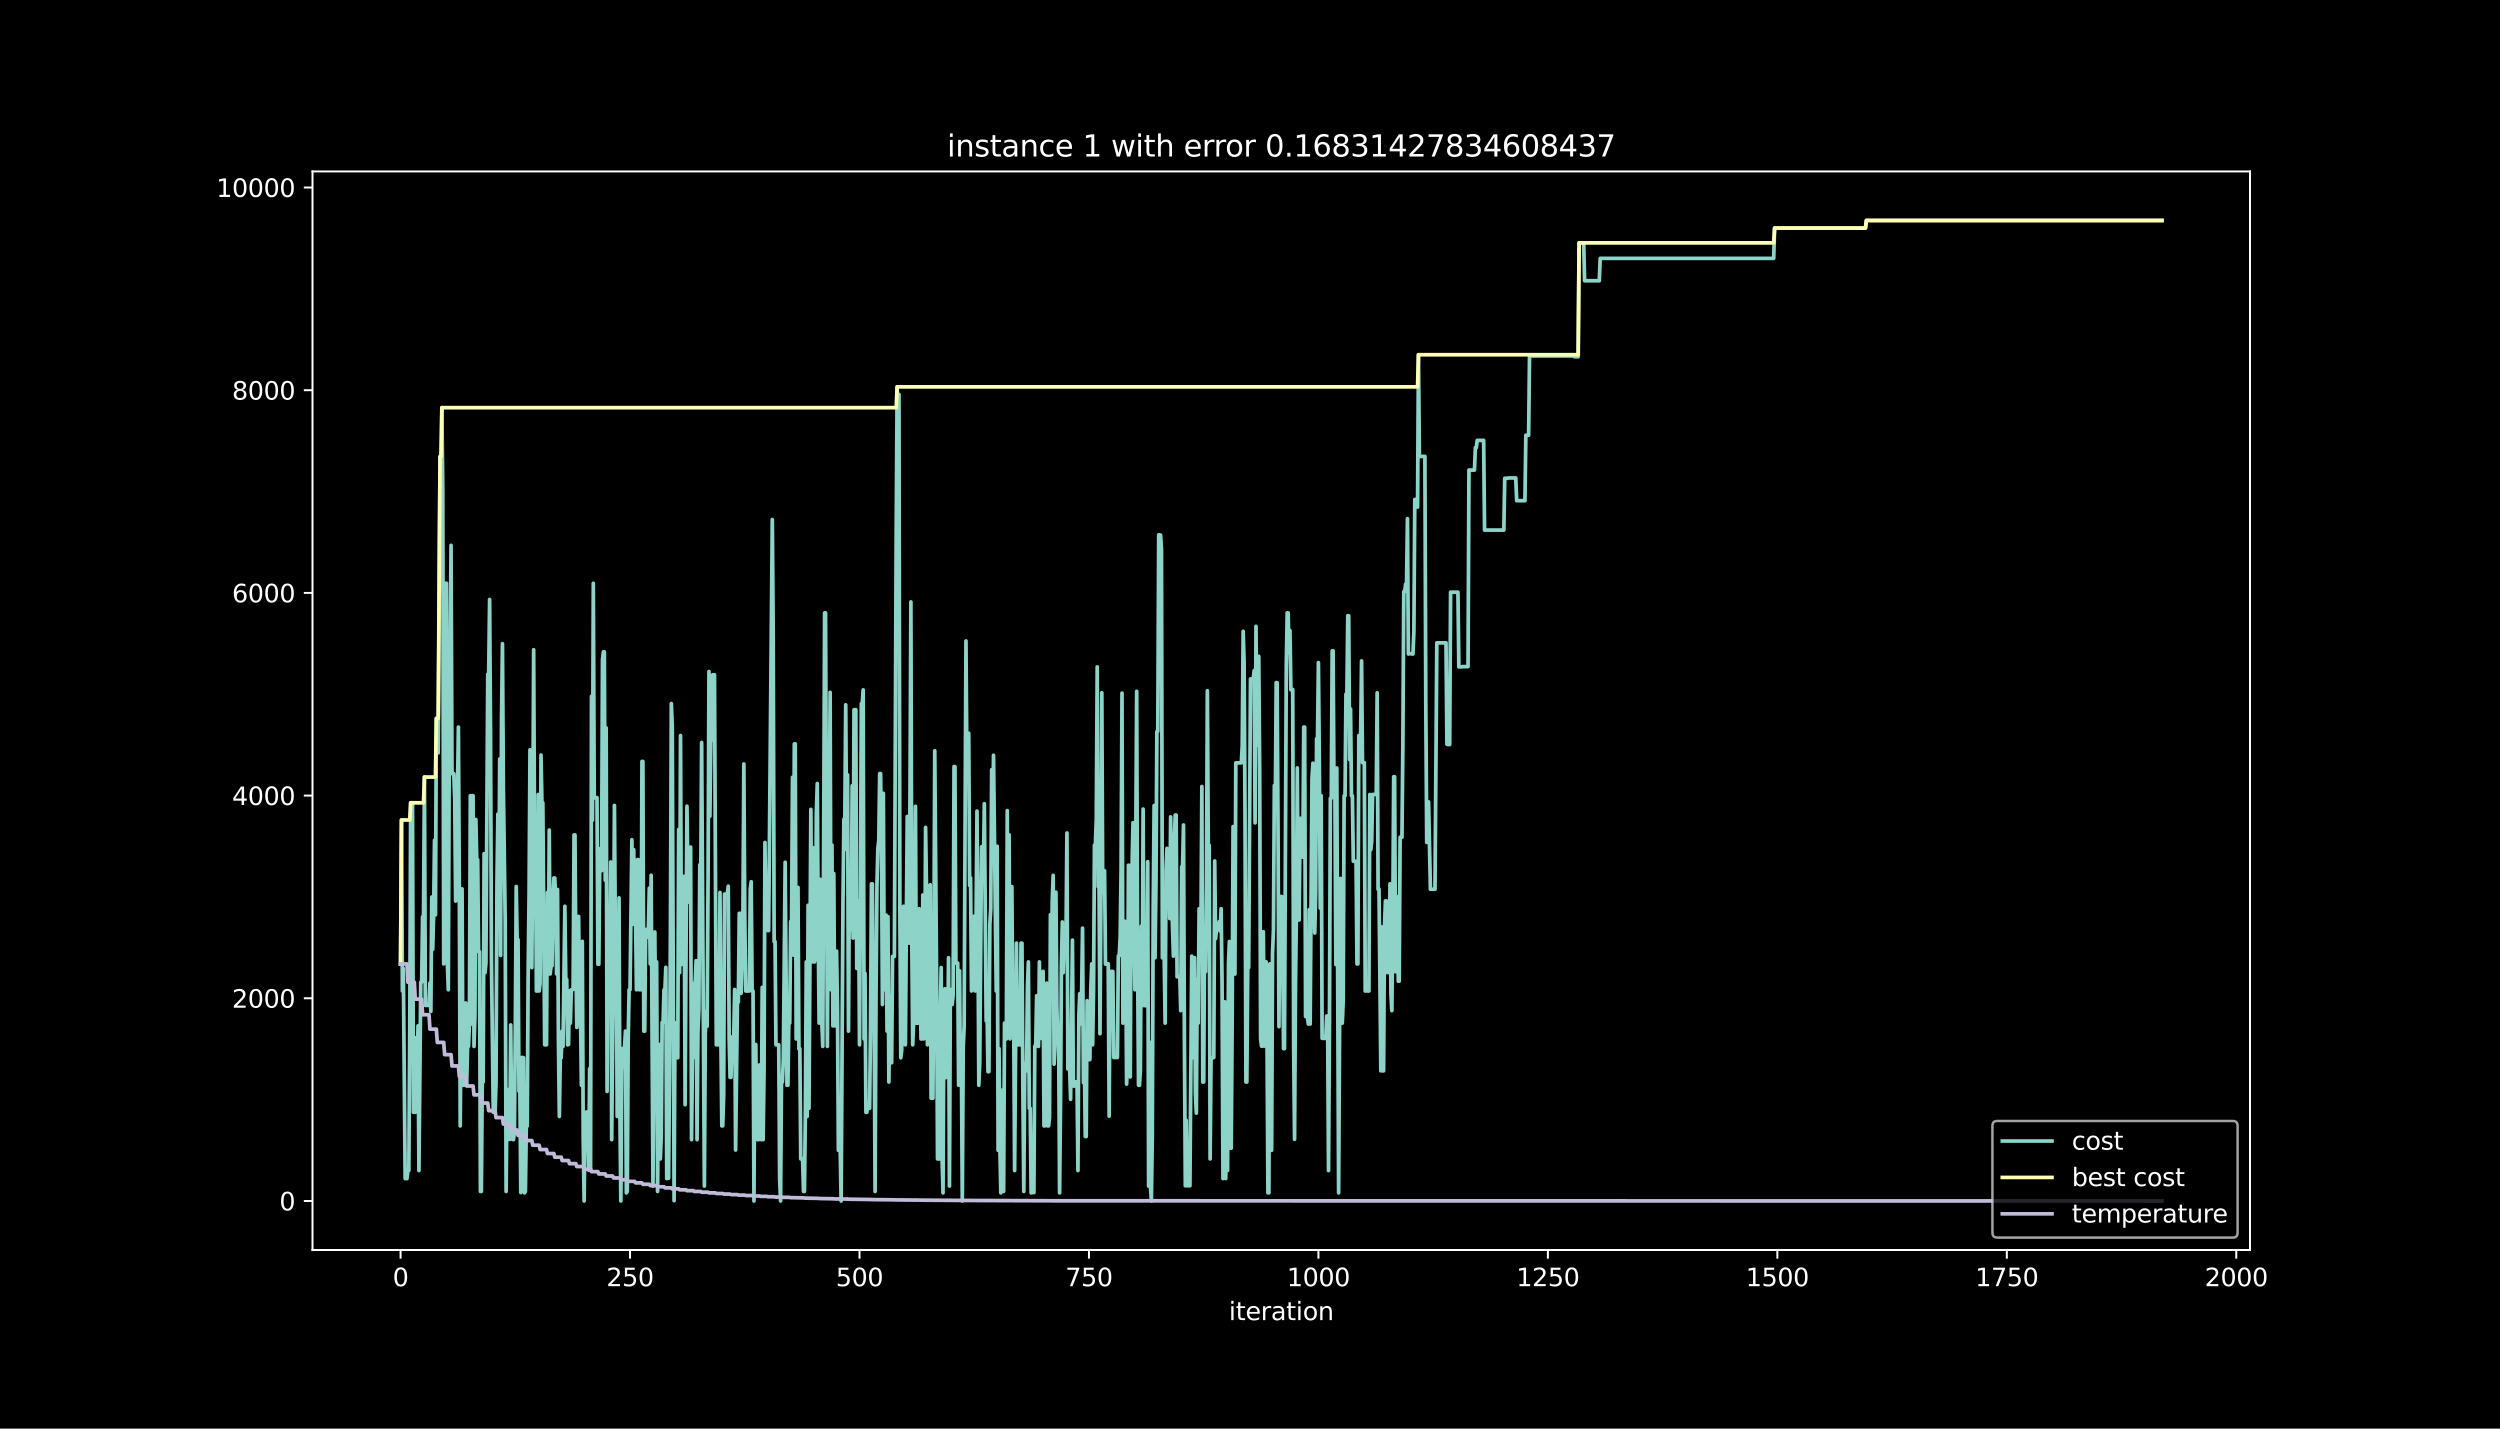<?xml version="1.0" encoding="utf-8" standalone="no"?>
<!DOCTYPE svg PUBLIC "-//W3C//DTD SVG 1.1//EN"
  "http://www.w3.org/Graphics/SVG/1.1/DTD/svg11.dtd">
<svg height="576pt" version="1.1" viewBox="0 0 1008 576" width="1008pt" xmlns="http://www.w3.org/2000/svg" xmlns:xlink="http://www.w3.org/1999/xlink">
 <defs>
  <style type="text/css">*{stroke-linecap:butt;stroke-linejoin:round;}</style>
 </defs>
 <g id="figure_1">
  <g id="patch_1">
   <path d="M 0 576 
L 1008 576 
L 1008 0 
L 0 0 
z
"/>
  </g>
  <g id="axes_1">
   <g id="patch_2">
    <path d="M 126 504 
L 907.2 504 
L 907.2 69.12 
L 126 69.12 
z
"/>
   </g>
   <g id="matplotlib.axis_1">
    <g id="xtick_1">
     <g id="line2d_1">
      <defs>
       <path d="M 0 0 
L 0 3.5 
" id="m72f56aaa95" style="stroke:#ffffff;stroke-width:0.8;"/>
      </defs>
      <g>
       <use style="fill:#ffffff;stroke:#ffffff;stroke-width:0.8;" x="161.509" xlink:href="#m72f56aaa95" y="504"/>
      </g>
     </g>
     <g id="text_1">
      <!-- 0 -->
      <g style="fill:#ffffff;" transform="translate(158.328 518.598)scale(0.1 -0.1)">
       <defs>
        <path d="M 2034 4250 
Q 1547 4250 1301 3770 
Q 1056 3291 1056 2328 
Q 1056 1369 1301 889 
Q 1547 409 2034 409 
Q 2525 409 2770 889 
Q 3016 1369 3016 2328 
Q 3016 3291 2770 3770 
Q 2525 4250 2034 4250 
z
M 2034 4750 
Q 2819 4750 3233 4129 
Q 3647 3509 3647 2328 
Q 3647 1150 3233 529 
Q 2819 -91 2034 -91 
Q 1250 -91 836 529 
Q 422 1150 422 2328 
Q 422 3509 836 4129 
Q 1250 4750 2034 4750 
z
" id="DejaVuSans-30" transform="scale(0.016)"/>
       </defs>
       <use xlink:href="#DejaVuSans-30"/>
      </g>
     </g>
    </g>
    <g id="xtick_2">
     <g id="line2d_2">
      <g>
       <use style="fill:#ffffff;stroke:#ffffff;stroke-width:0.8;" x="254.029" xlink:href="#m72f56aaa95" y="504"/>
      </g>
     </g>
     <g id="text_2">
      <!-- 250 -->
      <g style="fill:#ffffff;" transform="translate(244.485 518.598)scale(0.1 -0.1)">
       <defs>
        <path d="M 1228 531 
L 3431 531 
L 3431 0 
L 469 0 
L 469 531 
Q 828 903 1448 1529 
Q 2069 2156 2228 2338 
Q 2531 2678 2651 2914 
Q 2772 3150 2772 3378 
Q 2772 3750 2511 3984 
Q 2250 4219 1831 4219 
Q 1534 4219 1204 4116 
Q 875 4013 500 3803 
L 500 4441 
Q 881 4594 1212 4672 
Q 1544 4750 1819 4750 
Q 2544 4750 2975 4387 
Q 3406 4025 3406 3419 
Q 3406 3131 3298 2873 
Q 3191 2616 2906 2266 
Q 2828 2175 2409 1742 
Q 1991 1309 1228 531 
z
" id="DejaVuSans-32" transform="scale(0.016)"/>
        <path d="M 691 4666 
L 3169 4666 
L 3169 4134 
L 1269 4134 
L 1269 2991 
Q 1406 3038 1543 3061 
Q 1681 3084 1819 3084 
Q 2600 3084 3056 2656 
Q 3513 2228 3513 1497 
Q 3513 744 3044 326 
Q 2575 -91 1722 -91 
Q 1428 -91 1123 -41 
Q 819 9 494 109 
L 494 744 
Q 775 591 1075 516 
Q 1375 441 1709 441 
Q 2250 441 2565 725 
Q 2881 1009 2881 1497 
Q 2881 1984 2565 2268 
Q 2250 2553 1709 2553 
Q 1456 2553 1204 2497 
Q 953 2441 691 2322 
L 691 4666 
z
" id="DejaVuSans-35" transform="scale(0.016)"/>
       </defs>
       <use xlink:href="#DejaVuSans-32"/>
       <use x="63.623" xlink:href="#DejaVuSans-35"/>
       <use x="127.246" xlink:href="#DejaVuSans-30"/>
      </g>
     </g>
    </g>
    <g id="xtick_3">
     <g id="line2d_3">
      <g>
       <use style="fill:#ffffff;stroke:#ffffff;stroke-width:0.8;" x="346.549" xlink:href="#m72f56aaa95" y="504"/>
      </g>
     </g>
     <g id="text_3">
      <!-- 500 -->
      <g style="fill:#ffffff;" transform="translate(337.005 518.598)scale(0.1 -0.1)">
       <use xlink:href="#DejaVuSans-35"/>
       <use x="63.623" xlink:href="#DejaVuSans-30"/>
       <use x="127.246" xlink:href="#DejaVuSans-30"/>
      </g>
     </g>
    </g>
    <g id="xtick_4">
     <g id="line2d_4">
      <g>
       <use style="fill:#ffffff;stroke:#ffffff;stroke-width:0.8;" x="439.068" xlink:href="#m72f56aaa95" y="504"/>
      </g>
     </g>
     <g id="text_4">
      <!-- 750 -->
      <g style="fill:#ffffff;" transform="translate(429.525 518.598)scale(0.1 -0.1)">
       <defs>
        <path d="M 525 4666 
L 3525 4666 
L 3525 4397 
L 1831 0 
L 1172 0 
L 2766 4134 
L 525 4134 
L 525 4666 
z
" id="DejaVuSans-37" transform="scale(0.016)"/>
       </defs>
       <use xlink:href="#DejaVuSans-37"/>
       <use x="63.623" xlink:href="#DejaVuSans-35"/>
       <use x="127.246" xlink:href="#DejaVuSans-30"/>
      </g>
     </g>
    </g>
    <g id="xtick_5">
     <g id="line2d_5">
      <g>
       <use style="fill:#ffffff;stroke:#ffffff;stroke-width:0.8;" x="531.588" xlink:href="#m72f56aaa95" y="504"/>
      </g>
     </g>
     <g id="text_5">
      <!-- 1000 -->
      <g style="fill:#ffffff;" transform="translate(518.863 518.598)scale(0.1 -0.1)">
       <defs>
        <path d="M 794 531 
L 1825 531 
L 1825 4091 
L 703 3866 
L 703 4441 
L 1819 4666 
L 2450 4666 
L 2450 531 
L 3481 531 
L 3481 0 
L 794 0 
L 794 531 
z
" id="DejaVuSans-31" transform="scale(0.016)"/>
       </defs>
       <use xlink:href="#DejaVuSans-31"/>
       <use x="63.623" xlink:href="#DejaVuSans-30"/>
       <use x="127.246" xlink:href="#DejaVuSans-30"/>
       <use x="190.869" xlink:href="#DejaVuSans-30"/>
      </g>
     </g>
    </g>
    <g id="xtick_6">
     <g id="line2d_6">
      <g>
       <use style="fill:#ffffff;stroke:#ffffff;stroke-width:0.8;" x="624.108" xlink:href="#m72f56aaa95" y="504"/>
      </g>
     </g>
     <g id="text_6">
      <!-- 1250 -->
      <g style="fill:#ffffff;" transform="translate(611.383 518.598)scale(0.1 -0.1)">
       <use xlink:href="#DejaVuSans-31"/>
       <use x="63.623" xlink:href="#DejaVuSans-32"/>
       <use x="127.246" xlink:href="#DejaVuSans-35"/>
       <use x="190.869" xlink:href="#DejaVuSans-30"/>
      </g>
     </g>
    </g>
    <g id="xtick_7">
     <g id="line2d_7">
      <g>
       <use style="fill:#ffffff;stroke:#ffffff;stroke-width:0.8;" x="716.628" xlink:href="#m72f56aaa95" y="504"/>
      </g>
     </g>
     <g id="text_7">
      <!-- 1500 -->
      <g style="fill:#ffffff;" transform="translate(703.903 518.598)scale(0.1 -0.1)">
       <use xlink:href="#DejaVuSans-31"/>
       <use x="63.623" xlink:href="#DejaVuSans-35"/>
       <use x="127.246" xlink:href="#DejaVuSans-30"/>
       <use x="190.869" xlink:href="#DejaVuSans-30"/>
      </g>
     </g>
    </g>
    <g id="xtick_8">
     <g id="line2d_8">
      <g>
       <use style="fill:#ffffff;stroke:#ffffff;stroke-width:0.8;" x="809.148" xlink:href="#m72f56aaa95" y="504"/>
      </g>
     </g>
     <g id="text_8">
      <!-- 1750 -->
      <g style="fill:#ffffff;" transform="translate(796.423 518.598)scale(0.1 -0.1)">
       <use xlink:href="#DejaVuSans-31"/>
       <use x="63.623" xlink:href="#DejaVuSans-37"/>
       <use x="127.246" xlink:href="#DejaVuSans-35"/>
       <use x="190.869" xlink:href="#DejaVuSans-30"/>
      </g>
     </g>
    </g>
    <g id="xtick_9">
     <g id="line2d_9">
      <g>
       <use style="fill:#ffffff;stroke:#ffffff;stroke-width:0.8;" x="901.667" xlink:href="#m72f56aaa95" y="504"/>
      </g>
     </g>
     <g id="text_9">
      <!-- 2000 -->
      <g style="fill:#ffffff;" transform="translate(888.942 518.598)scale(0.1 -0.1)">
       <use xlink:href="#DejaVuSans-32"/>
       <use x="63.623" xlink:href="#DejaVuSans-30"/>
       <use x="127.246" xlink:href="#DejaVuSans-30"/>
       <use x="190.869" xlink:href="#DejaVuSans-30"/>
      </g>
     </g>
    </g>
    <g id="text_10">
     <!-- iteration -->
     <g style="fill:#ffffff;" transform="translate(495.477 532.277)scale(0.1 -0.1)">
      <defs>
       <path d="M 603 3500 
L 1178 3500 
L 1178 0 
L 603 0 
L 603 3500 
z
M 603 4863 
L 1178 4863 
L 1178 4134 
L 603 4134 
L 603 4863 
z
" id="DejaVuSans-69" transform="scale(0.016)"/>
       <path d="M 1172 4494 
L 1172 3500 
L 2356 3500 
L 2356 3053 
L 1172 3053 
L 1172 1153 
Q 1172 725 1289 603 
Q 1406 481 1766 481 
L 2356 481 
L 2356 0 
L 1766 0 
Q 1100 0 847 248 
Q 594 497 594 1153 
L 594 3053 
L 172 3053 
L 172 3500 
L 594 3500 
L 594 4494 
L 1172 4494 
z
" id="DejaVuSans-74" transform="scale(0.016)"/>
       <path d="M 3597 1894 
L 3597 1613 
L 953 1613 
Q 991 1019 1311 708 
Q 1631 397 2203 397 
Q 2534 397 2845 478 
Q 3156 559 3463 722 
L 3463 178 
Q 3153 47 2828 -22 
Q 2503 -91 2169 -91 
Q 1331 -91 842 396 
Q 353 884 353 1716 
Q 353 2575 817 3079 
Q 1281 3584 2069 3584 
Q 2775 3584 3186 3129 
Q 3597 2675 3597 1894 
z
M 3022 2063 
Q 3016 2534 2758 2815 
Q 2500 3097 2075 3097 
Q 1594 3097 1305 2825 
Q 1016 2553 972 2059 
L 3022 2063 
z
" id="DejaVuSans-65" transform="scale(0.016)"/>
       <path d="M 2631 2963 
Q 2534 3019 2420 3045 
Q 2306 3072 2169 3072 
Q 1681 3072 1420 2755 
Q 1159 2438 1159 1844 
L 1159 0 
L 581 0 
L 581 3500 
L 1159 3500 
L 1159 2956 
Q 1341 3275 1631 3429 
Q 1922 3584 2338 3584 
Q 2397 3584 2469 3576 
Q 2541 3569 2628 3553 
L 2631 2963 
z
" id="DejaVuSans-72" transform="scale(0.016)"/>
       <path d="M 2194 1759 
Q 1497 1759 1228 1600 
Q 959 1441 959 1056 
Q 959 750 1161 570 
Q 1363 391 1709 391 
Q 2188 391 2477 730 
Q 2766 1069 2766 1631 
L 2766 1759 
L 2194 1759 
z
M 3341 1997 
L 3341 0 
L 2766 0 
L 2766 531 
Q 2569 213 2275 61 
Q 1981 -91 1556 -91 
Q 1019 -91 701 211 
Q 384 513 384 1019 
Q 384 1609 779 1909 
Q 1175 2209 1959 2209 
L 2766 2209 
L 2766 2266 
Q 2766 2663 2505 2880 
Q 2244 3097 1772 3097 
Q 1472 3097 1187 3025 
Q 903 2953 641 2809 
L 641 3341 
Q 956 3463 1253 3523 
Q 1550 3584 1831 3584 
Q 2591 3584 2966 3190 
Q 3341 2797 3341 1997 
z
" id="DejaVuSans-61" transform="scale(0.016)"/>
       <path d="M 1959 3097 
Q 1497 3097 1228 2736 
Q 959 2375 959 1747 
Q 959 1119 1226 758 
Q 1494 397 1959 397 
Q 2419 397 2687 759 
Q 2956 1122 2956 1747 
Q 2956 2369 2687 2733 
Q 2419 3097 1959 3097 
z
M 1959 3584 
Q 2709 3584 3137 3096 
Q 3566 2609 3566 1747 
Q 3566 888 3137 398 
Q 2709 -91 1959 -91 
Q 1206 -91 779 398 
Q 353 888 353 1747 
Q 353 2609 779 3096 
Q 1206 3584 1959 3584 
z
" id="DejaVuSans-6f" transform="scale(0.016)"/>
       <path d="M 3513 2113 
L 3513 0 
L 2938 0 
L 2938 2094 
Q 2938 2591 2744 2837 
Q 2550 3084 2163 3084 
Q 1697 3084 1428 2787 
Q 1159 2491 1159 1978 
L 1159 0 
L 581 0 
L 581 3500 
L 1159 3500 
L 1159 2956 
Q 1366 3272 1645 3428 
Q 1925 3584 2291 3584 
Q 2894 3584 3203 3211 
Q 3513 2838 3513 2113 
z
" id="DejaVuSans-6e" transform="scale(0.016)"/>
      </defs>
      <use xlink:href="#DejaVuSans-69"/>
      <use x="27.783" xlink:href="#DejaVuSans-74"/>
      <use x="66.992" xlink:href="#DejaVuSans-65"/>
      <use x="128.516" xlink:href="#DejaVuSans-72"/>
      <use x="169.629" xlink:href="#DejaVuSans-61"/>
      <use x="230.908" xlink:href="#DejaVuSans-74"/>
      <use x="270.117" xlink:href="#DejaVuSans-69"/>
      <use x="297.9" xlink:href="#DejaVuSans-6f"/>
      <use x="359.082" xlink:href="#DejaVuSans-6e"/>
     </g>
    </g>
   </g>
   <g id="matplotlib.axis_2">
    <g id="ytick_1">
     <g id="line2d_10">
      <defs>
       <path d="M 0 0 
L -3.5 0 
" id="mf04cb899dd" style="stroke:#ffffff;stroke-width:0.8;"/>
      </defs>
      <g>
       <use style="fill:#ffffff;stroke:#ffffff;stroke-width:0.8;" x="126" xlink:href="#mf04cb899dd" y="484.233"/>
      </g>
     </g>
     <g id="text_11">
      <!-- 0 -->
      <g style="fill:#ffffff;" transform="translate(112.638 488.032)scale(0.1 -0.1)">
       <use xlink:href="#DejaVuSans-30"/>
      </g>
     </g>
    </g>
    <g id="ytick_2">
     <g id="line2d_11">
      <g>
       <use style="fill:#ffffff;stroke:#ffffff;stroke-width:0.8;" x="126" xlink:href="#mf04cb899dd" y="402.508"/>
      </g>
     </g>
     <g id="text_12">
      <!-- 2000 -->
      <g style="fill:#ffffff;" transform="translate(93.55 406.307)scale(0.1 -0.1)">
       <use xlink:href="#DejaVuSans-32"/>
       <use x="63.623" xlink:href="#DejaVuSans-30"/>
       <use x="127.246" xlink:href="#DejaVuSans-30"/>
       <use x="190.869" xlink:href="#DejaVuSans-30"/>
      </g>
     </g>
    </g>
    <g id="ytick_3">
     <g id="line2d_12">
      <g>
       <use style="fill:#ffffff;stroke:#ffffff;stroke-width:0.8;" x="126" xlink:href="#mf04cb899dd" y="320.782"/>
      </g>
     </g>
     <g id="text_13">
      <!-- 4000 -->
      <g style="fill:#ffffff;" transform="translate(93.55 324.582)scale(0.1 -0.1)">
       <defs>
        <path d="M 2419 4116 
L 825 1625 
L 2419 1625 
L 2419 4116 
z
M 2253 4666 
L 3047 4666 
L 3047 1625 
L 3713 1625 
L 3713 1100 
L 3047 1100 
L 3047 0 
L 2419 0 
L 2419 1100 
L 313 1100 
L 313 1709 
L 2253 4666 
z
" id="DejaVuSans-34" transform="scale(0.016)"/>
       </defs>
       <use xlink:href="#DejaVuSans-34"/>
       <use x="63.623" xlink:href="#DejaVuSans-30"/>
       <use x="127.246" xlink:href="#DejaVuSans-30"/>
       <use x="190.869" xlink:href="#DejaVuSans-30"/>
      </g>
     </g>
    </g>
    <g id="ytick_4">
     <g id="line2d_13">
      <g>
       <use style="fill:#ffffff;stroke:#ffffff;stroke-width:0.8;" x="126" xlink:href="#mf04cb899dd" y="239.057"/>
      </g>
     </g>
     <g id="text_14">
      <!-- 6000 -->
      <g style="fill:#ffffff;" transform="translate(93.55 242.856)scale(0.1 -0.1)">
       <defs>
        <path d="M 2113 2584 
Q 1688 2584 1439 2293 
Q 1191 2003 1191 1497 
Q 1191 994 1439 701 
Q 1688 409 2113 409 
Q 2538 409 2786 701 
Q 3034 994 3034 1497 
Q 3034 2003 2786 2293 
Q 2538 2584 2113 2584 
z
M 3366 4563 
L 3366 3988 
Q 3128 4100 2886 4159 
Q 2644 4219 2406 4219 
Q 1781 4219 1451 3797 
Q 1122 3375 1075 2522 
Q 1259 2794 1537 2939 
Q 1816 3084 2150 3084 
Q 2853 3084 3261 2657 
Q 3669 2231 3669 1497 
Q 3669 778 3244 343 
Q 2819 -91 2113 -91 
Q 1303 -91 875 529 
Q 447 1150 447 2328 
Q 447 3434 972 4092 
Q 1497 4750 2381 4750 
Q 2619 4750 2861 4703 
Q 3103 4656 3366 4563 
z
" id="DejaVuSans-36" transform="scale(0.016)"/>
       </defs>
       <use xlink:href="#DejaVuSans-36"/>
       <use x="63.623" xlink:href="#DejaVuSans-30"/>
       <use x="127.246" xlink:href="#DejaVuSans-30"/>
       <use x="190.869" xlink:href="#DejaVuSans-30"/>
      </g>
     </g>
    </g>
    <g id="ytick_5">
     <g id="line2d_14">
      <g>
       <use style="fill:#ffffff;stroke:#ffffff;stroke-width:0.8;" x="126" xlink:href="#mf04cb899dd" y="157.332"/>
      </g>
     </g>
     <g id="text_15">
      <!-- 8000 -->
      <g style="fill:#ffffff;" transform="translate(93.55 161.131)scale(0.1 -0.1)">
       <defs>
        <path d="M 2034 2216 
Q 1584 2216 1326 1975 
Q 1069 1734 1069 1313 
Q 1069 891 1326 650 
Q 1584 409 2034 409 
Q 2484 409 2743 651 
Q 3003 894 3003 1313 
Q 3003 1734 2745 1975 
Q 2488 2216 2034 2216 
z
M 1403 2484 
Q 997 2584 770 2862 
Q 544 3141 544 3541 
Q 544 4100 942 4425 
Q 1341 4750 2034 4750 
Q 2731 4750 3128 4425 
Q 3525 4100 3525 3541 
Q 3525 3141 3298 2862 
Q 3072 2584 2669 2484 
Q 3125 2378 3379 2068 
Q 3634 1759 3634 1313 
Q 3634 634 3220 271 
Q 2806 -91 2034 -91 
Q 1263 -91 848 271 
Q 434 634 434 1313 
Q 434 1759 690 2068 
Q 947 2378 1403 2484 
z
M 1172 3481 
Q 1172 3119 1398 2916 
Q 1625 2713 2034 2713 
Q 2441 2713 2670 2916 
Q 2900 3119 2900 3481 
Q 2900 3844 2670 4047 
Q 2441 4250 2034 4250 
Q 1625 4250 1398 4047 
Q 1172 3844 1172 3481 
z
" id="DejaVuSans-38" transform="scale(0.016)"/>
       </defs>
       <use xlink:href="#DejaVuSans-38"/>
       <use x="63.623" xlink:href="#DejaVuSans-30"/>
       <use x="127.246" xlink:href="#DejaVuSans-30"/>
       <use x="190.869" xlink:href="#DejaVuSans-30"/>
      </g>
     </g>
    </g>
    <g id="ytick_6">
     <g id="line2d_15">
      <g>
       <use style="fill:#ffffff;stroke:#ffffff;stroke-width:0.8;" x="126" xlink:href="#mf04cb899dd" y="75.607"/>
      </g>
     </g>
     <g id="text_16">
      <!-- 10000 -->
      <g style="fill:#ffffff;" transform="translate(87.188 79.406)scale(0.1 -0.1)">
       <use xlink:href="#DejaVuSans-31"/>
       <use x="63.623" xlink:href="#DejaVuSans-30"/>
       <use x="127.246" xlink:href="#DejaVuSans-30"/>
       <use x="190.869" xlink:href="#DejaVuSans-30"/>
       <use x="254.492" xlink:href="#DejaVuSans-30"/>
      </g>
     </g>
    </g>
   </g>
   <g id="line2d_16">
    <path clip-path="url(#p5dee54fb48)" d="M 161.509 388.655 
L 161.879 330.63 
L 162.249 399.565 
L 162.619 390.535 
L 163.359 475.202 
L 164.1 475.202 
L 164.47 471.933 
L 164.84 471.933 
L 165.21 415.747 
L 165.58 323.684 
L 166.32 323.684 
L 166.69 448.478 
L 167.06 423.756 
L 167.43 448.478 
L 167.8 418.362 
L 168.171 436.219 
L 168.541 413.622 
L 168.911 471.974 
L 169.651 396.01 
L 170.021 396.01 
L 170.391 369.613 
L 170.761 369.613 
L 171.131 313.305 
L 171.501 405.368 
L 172.982 405.368 
L 173.352 396.337 
L 173.722 407.82 
L 174.092 361.686 
L 174.462 382.771 
L 174.832 368.878 
L 175.202 338.762 
L 175.572 368.878 
L 175.942 289.645 
L 176.312 303.538 
L 176.682 303.538 
L 177.422 184.097 
L 177.793 210.494 
L 178.163 164.36 
L 178.533 198.44 
L 178.903 388.655 
L 179.273 327.239 
L 179.643 235.175 
L 180.013 235.175 
L 180.383 388.655 
L 180.753 399.075 
L 181.123 307.012 
L 181.863 219.893 
L 182.234 311.956 
L 182.974 311.956 
L 183.344 322.335 
L 183.714 363.32 
L 184.084 346.567 
L 184.824 293.159 
L 185.194 357.354 
L 185.564 453.954 
L 186.304 358.376 
L 186.674 437.568 
L 187.045 437.568 
L 187.415 434.503 
L 187.785 404.387 
L 188.155 437.568 
L 188.525 421.917 
L 188.895 421.917 
L 189.265 412.887 
L 189.635 320.823 
L 190.005 412.887 
L 190.375 320.823 
L 190.745 320.823 
L 191.115 421.917 
L 191.485 409.659 
L 191.856 330.426 
L 192.226 346.608 
L 192.596 346.608 
L 192.966 383.711 
L 193.336 383.711 
L 193.706 480.392 
L 194.076 480.392 
L 194.446 436.26 
L 194.816 436.26 
L 195.186 344.197 
L 195.556 392.169 
L 195.926 388.328 
L 196.667 271.829 
L 197.037 271.829 
L 197.407 241.713 
L 197.777 294.998 
L 198.147 387.062 
L 198.887 448.478 
L 199.257 445.209 
L 199.627 448.478 
L 199.997 436.219 
L 200.367 356.987 
L 200.737 328.26 
L 201.108 364.015 
L 201.478 305.99 
L 201.848 385.223 
L 202.218 289.645 
L 202.588 259.529 
L 202.958 317.554 
L 203.698 371.534 
L 204.068 480.392 
L 204.438 439.406 
L 204.808 439.284 
L 205.178 459.388 
L 205.549 459.388 
L 205.919 413.254 
L 206.289 450.031 
L 206.659 459.388 
L 207.029 459.511 
L 207.399 456.446 
L 207.769 415.461 
L 208.139 357.436 
L 208.509 378.889 
L 208.879 378.889 
L 209.249 439.979 
L 209.619 439.856 
L 209.989 480.841 
L 210.36 426.371 
L 210.73 426.371 
L 211.1 426.494 
L 211.47 480.964 
L 211.84 480.392 
L 212.21 453.994 
L 212.58 453.994 
L 212.95 392.578 
L 213.32 360.664 
L 213.69 302.313 
L 214.06 328.71 
L 214.43 390.126 
L 214.8 341.214 
L 215.171 261.981 
L 215.541 341.214 
L 215.911 341.214 
L 216.281 399.565 
L 216.651 399.565 
L 217.021 320.333 
L 217.391 399.565 
L 217.761 396.501 
L 218.131 304.437 
L 218.501 323.684 
L 218.871 323.684 
L 219.612 421.263 
L 220.352 421.263 
L 220.722 359.847 
L 221.092 392.701 
L 221.462 334.676 
L 221.832 392.701 
L 222.202 389.432 
L 222.572 389.432 
L 222.942 363.034 
L 223.312 354.004 
L 223.682 354.004 
L 224.052 363.034 
L 224.423 392.701 
L 224.793 358.621 
L 225.163 420.038 
L 225.533 450.153 
L 225.903 426.494 
L 226.273 426.494 
L 226.643 415.747 
L 227.013 421.917 
L 227.753 365.404 
L 228.123 394.866 
L 228.493 394.866 
L 228.863 421.263 
L 229.234 421.141 
L 229.604 399.443 
L 229.974 412.519 
L 230.344 399.075 
L 230.714 399.075 
L 231.084 398.953 
L 231.454 336.637 
L 231.824 336.637 
L 232.194 386.04 
L 232.564 414.276 
L 232.934 402.222 
L 233.304 369.491 
L 233.675 407.861 
L 234.045 407.329 
L 234.415 437.568 
L 234.785 379.543 
L 235.155 459.511 
L 235.525 484.233 
L 235.895 448.478 
L 236.265 448.478 
L 236.635 448.355 
L 237.005 448.355 
L 237.375 471.851 
L 237.745 430.866 
L 238.115 471.851 
L 238.486 280.737 
L 238.856 330.753 
L 239.226 235.175 
L 239.596 321.722 
L 239.966 321.722 
L 240.336 321.6 
L 240.706 321.6 
L 241.076 388.778 
L 241.446 388.778 
L 241.816 347.793 
L 242.186 342.031 
L 242.556 351.062 
L 242.926 265.904 
L 243.297 262.839 
L 243.667 262.839 
L 244.037 354.903 
L 244.407 293.486 
L 244.777 440.06 
L 245.147 371.575 
L 245.517 390.657 
L 245.887 387.593 
L 246.257 347.547 
L 246.627 459.511 
L 247.367 386.163 
L 247.738 324.746 
L 248.108 376.151 
L 248.478 376.029 
L 248.848 450.153 
L 249.218 420.038 
L 249.588 362.013 
L 249.958 450.153 
L 250.328 484.233 
L 250.698 431.765 
L 251.068 422.735 
L 251.808 422.735 
L 252.178 415.747 
L 252.549 480.964 
L 252.919 480.392 
L 253.289 418.975 
L 253.659 399.075 
L 254.029 399.075 
L 254.769 338.598 
L 255.139 372.678 
L 255.509 342.562 
L 255.879 368.959 
L 256.249 368.959 
L 256.619 399.075 
L 256.99 346.608 
L 257.36 346.608 
L 257.73 399.075 
L 258.1 358.09 
L 258.47 399.075 
L 258.84 307.012 
L 259.21 307.012 
L 259.58 415.747 
L 259.95 415.747 
L 260.32 374.762 
L 260.69 374.762 
L 261.06 377.908 
L 261.43 374.844 
L 261.801 358.09 
L 262.171 388.655 
L 262.541 352.9 
L 263.281 478.226 
L 264.021 375.783 
L 264.391 418.648 
L 264.761 387.838 
L 265.131 480.392 
L 265.501 434.258 
L 265.871 421.141 
L 266.241 467.275 
L 266.612 458.244 
L 266.982 412.233 
L 267.352 412.233 
L 267.722 399.075 
L 268.092 399.075 
L 268.462 390.044 
L 268.832 475.202 
L 269.202 475.08 
L 269.572 475.08 
L 269.942 434.094 
L 270.312 375.743 
L 270.682 283.679 
L 271.053 292.71 
L 271.793 484.11 
L 272.163 412.396 
L 272.533 412.396 
L 272.903 412.519 
L 273.273 426.494 
L 273.643 334.431 
L 274.013 392.169 
L 274.383 296.592 
L 274.753 388.9 
L 275.123 356.415 
L 275.493 353.35 
L 275.864 353.35 
L 276.234 445.413 
L 276.974 325.073 
L 277.344 351.634 
L 277.714 351.634 
L 278.084 363.892 
L 278.454 341.541 
L 278.824 459.511 
L 279.194 426.494 
L 279.564 426.494 
L 279.934 396.378 
L 280.304 396.378 
L 280.675 387.348 
L 281.045 459.511 
L 281.415 415.747 
L 281.785 406.716 
L 282.155 348.692 
L 282.525 357.722 
L 282.895 299.37 
L 284.005 478.226 
L 284.375 416.809 
L 284.745 407.779 
L 285.116 413.786 
L 285.486 355.434 
L 285.856 270.767 
L 286.226 329.118 
L 286.596 298.471 
L 286.966 298.471 
L 287.336 272.074 
L 288.076 272.074 
L 288.816 421.263 
L 289.927 421.263 
L 290.297 359.847 
L 290.667 418.975 
L 291.037 453.954 
L 291.407 453.954 
L 291.777 441.695 
L 292.147 360.501 
L 292.517 360.501 
L 292.887 360.378 
L 293.257 360.378 
L 293.627 357.314 
L 293.997 418.73 
L 294.367 434.38 
L 294.738 434.38 
L 295.108 418.076 
L 295.848 418.076 
L 296.218 398.953 
L 296.588 463.679 
L 297.328 404.019 
L 297.698 404.019 
L 298.068 368.265 
L 298.438 368.265 
L 298.808 400.505 
L 299.549 369.45 
L 299.919 308.033 
L 300.289 369.45 
L 300.659 399.565 
L 302.139 399.565 
L 302.509 358.58 
L 302.879 355.516 
L 303.249 399.565 
L 303.619 399.565 
L 303.99 484.233 
L 304.36 421.263 
L 304.73 421.141 
L 305.1 456.446 
L 305.47 459.511 
L 305.84 459.511 
L 306.21 429.395 
L 306.58 429.395 
L 306.95 459.511 
L 307.32 398.094 
L 307.69 459.511 
L 308.06 431.765 
L 308.43 339.702 
L 308.801 367.447 
L 309.171 367.447 
L 309.541 375.211 
L 309.911 375.211 
L 311.391 209.473 
L 311.761 255.607 
L 312.131 379.625 
L 312.501 379.625 
L 312.871 421.263 
L 313.982 421.263 
L 314.352 475.202 
L 314.722 484.233 
L 315.092 436.26 
L 315.462 436.26 
L 315.832 427.229 
L 316.572 347.67 
L 317.312 437.568 
L 317.682 437.568 
L 318.053 412.519 
L 318.423 412.519 
L 318.793 371.534 
L 319.163 371.411 
L 319.533 313.386 
L 319.903 385.1 
L 320.273 299.942 
L 320.643 299.942 
L 321.013 418.893 
L 321.383 415.829 
L 321.753 357.804 
L 322.123 422.939 
L 322.494 422.816 
L 322.864 467.275 
L 323.234 467.275 
L 323.604 467.152 
L 323.974 480.392 
L 324.344 480.392 
L 324.714 450.153 
L 325.084 387.838 
L 325.454 450.153 
L 325.824 364.996 
L 326.194 446.884 
L 326.934 326.34 
L 327.305 387.838 
L 327.675 341.704 
L 328.045 387.838 
L 328.415 387.838 
L 328.785 386.163 
L 329.155 328.138 
L 329.525 315.92 
L 329.895 373.945 
L 330.265 412.519 
L 330.635 354.494 
L 331.005 412.519 
L 331.375 412.519 
L 331.745 421.917 
L 332.486 247.107 
L 332.856 247.107 
L 333.596 421.917 
L 333.966 363.892 
L 334.336 337.495 
L 334.706 279.143 
L 335.076 399.075 
L 335.446 340.723 
L 335.816 413.622 
L 336.186 352.206 
L 336.557 413.622 
L 336.927 413.622 
L 337.297 383.506 
L 337.667 405.45 
L 338.037 463.801 
L 338.777 463.801 
L 339.147 484.233 
L 339.887 363.566 
L 340.257 330.303 
L 340.627 330.303 
L 340.997 284.17 
L 341.368 342.521 
L 341.738 312.406 
L 342.108 415.747 
L 342.478 354.331 
L 342.848 370.349 
L 343.218 374.844 
L 343.588 316.819 
L 343.958 378.235 
L 344.328 286.172 
L 345.068 286.172 
L 345.438 390.453 
L 345.808 390.453 
L 346.179 363.239 
L 346.549 421.263 
L 346.919 362.912 
L 347.289 283.679 
L 347.659 283.679 
L 348.029 278.163 
L 348.399 418.893 
L 348.769 392.496 
L 349.139 448.478 
L 349.509 448.478 
L 349.879 445.209 
L 350.249 445.209 
L 350.62 446.884 
L 350.99 414.399 
L 351.36 356.374 
L 351.73 356.374 
L 352.1 414.399 
L 352.47 414.399 
L 352.84 480.392 
L 353.21 401.159 
L 353.58 357.028 
L 353.95 342.031 
L 354.32 338.966 
L 354.69 311.915 
L 355.06 311.915 
L 355.431 342.031 
L 355.801 405 
L 356.171 319.843 
L 356.541 399.075 
L 356.911 368.959 
L 357.281 368.959 
L 357.651 415.747 
L 358.021 369.613 
L 358.391 436.26 
L 358.761 406.144 
L 359.131 401.649 
L 359.501 428.496 
L 359.871 385.631 
L 360.612 385.631 
L 361.352 214.335 
L 361.722 155.984 
L 362.092 174.372 
L 362.462 159.007 
L 362.832 368.142 
L 363.202 426.494 
L 363.572 423.429 
L 364.312 365.404 
L 364.683 368.469 
L 365.053 421.263 
L 365.793 329.2 
L 366.163 351.184 
L 366.533 380.278 
L 366.903 321.927 
L 367.273 242.694 
L 367.643 380.278 
L 368.013 421.263 
L 368.383 412.233 
L 369.123 325.114 
L 369.494 412.519 
L 370.234 412.519 
L 370.604 366.385 
L 370.974 388.655 
L 371.344 418.893 
L 371.714 418.893 
L 372.084 360.869 
L 372.454 418.893 
L 372.824 399.565 
L 373.194 333.613 
L 373.564 358.376 
L 373.935 421.263 
L 374.305 394.866 
L 374.675 385.836 
L 375.045 356.741 
L 375.415 442.798 
L 376.155 442.798 
L 376.525 387.388 
L 376.895 302.721 
L 377.635 394.866 
L 378.005 467.275 
L 378.746 467.275 
L 379.116 408.923 
L 379.486 390.126 
L 379.856 467.275 
L 380.226 480.964 
L 380.596 401.731 
L 380.966 398.666 
L 381.336 434.503 
L 381.706 421.917 
L 382.076 421.917 
L 382.446 386.163 
L 382.816 478.226 
L 383.186 398.993 
L 383.557 398.993 
L 383.927 405 
L 384.297 401.159 
L 384.667 309.096 
L 385.037 309.096 
L 385.407 388.328 
L 386.147 388.328 
L 386.517 437.568 
L 386.887 391.434 
L 387.257 437.568 
L 387.627 426.494 
L 387.998 484.233 
L 388.368 422.816 
L 388.738 413.786 
L 389.478 258.426 
L 389.848 307.829 
L 390.218 295.611 
L 390.588 295.611 
L 390.958 357.028 
L 391.328 353.963 
L 391.698 399.565 
L 392.068 369.45 
L 392.809 369.45 
L 393.179 399.565 
L 393.549 373.168 
L 393.919 327.034 
L 394.289 373.168 
L 394.659 437.568 
L 395.029 428.537 
L 395.769 341.418 
L 396.139 350.449 
L 396.509 350.449 
L 396.879 324.051 
L 397.62 411.579 
L 397.99 407.738 
L 398.36 432.092 
L 398.73 432.092 
L 399.1 372.76 
L 399.47 366.385 
L 399.84 310.322 
L 400.21 345.504 
L 400.58 304.519 
L 401.69 399.565 
L 402.061 341.214 
L 402.431 463.801 
L 402.801 422.816 
L 403.171 463.801 
L 403.541 480.964 
L 403.911 445.209 
L 404.281 439.447 
L 404.651 480.392 
L 405.021 412.519 
L 405.391 418.893 
L 405.761 418.893 
L 406.131 326.83 
L 406.501 415.829 
L 406.872 336.596 
L 407.242 418.893 
L 407.612 357.477 
L 407.982 357.477 
L 408.352 410.557 
L 408.722 410.557 
L 409.092 471.974 
L 409.832 380.278 
L 410.202 421.263 
L 411.312 421.263 
L 411.683 380.278 
L 412.053 380.278 
L 412.423 439.406 
L 412.793 480.392 
L 413.163 431.765 
L 413.533 428.7 
L 413.903 431.765 
L 414.273 397.686 
L 414.643 387.838 
L 415.013 446.884 
L 415.383 446.884 
L 415.753 480.964 
L 416.124 480.841 
L 416.864 480.841 
L 417.234 421.795 
L 417.604 421.917 
L 417.974 401.486 
L 418.344 418.893 
L 418.714 421.917 
L 419.084 387.838 
L 419.454 418.648 
L 420.194 418.648 
L 420.564 391.638 
L 420.935 453.954 
L 421.305 453.954 
L 422.045 396.378 
L 422.415 453.954 
L 422.785 453.954 
L 423.155 450.685 
L 423.525 368.796 
L 423.895 399.075 
L 424.265 363.32 
L 424.635 352.941 
L 425.005 429.068 
L 425.375 421.141 
L 425.746 359.724 
L 426.116 405.858 
L 426.486 419.547 
L 426.856 419.547 
L 427.226 480.964 
L 427.596 445.209 
L 427.966 388.9 
L 428.336 371.738 
L 428.706 392.169 
L 429.076 379.911 
L 429.446 379.911 
L 429.816 376.846 
L 430.187 335.861 
L 430.557 430.989 
L 431.297 430.989 
L 431.667 443.248 
L 432.407 379.052 
L 432.777 437.895 
L 433.147 437.895 
L 433.517 436.219 
L 434.257 436.219 
L 434.627 471.974 
L 434.998 409.659 
L 435.368 400.628 
L 435.738 412.887 
L 436.108 400.628 
L 436.478 374.231 
L 436.848 436.546 
L 437.218 428.374 
L 437.588 458.244 
L 437.958 458.244 
L 438.328 403.488 
L 438.698 427.229 
L 439.439 427.229 
L 439.809 399.075 
L 440.179 388.655 
L 440.549 421.263 
L 440.919 399.075 
L 441.289 340.723 
L 441.659 340.723 
L 442.029 330.303 
L 442.399 268.887 
L 442.769 357.477 
L 443.139 357.477 
L 443.509 416.809 
L 443.879 364.465 
L 444.25 279.307 
L 444.62 359.847 
L 444.99 351.102 
L 445.36 351.102 
L 445.73 388.737 
L 446.1 388.737 
L 446.47 388.614 
L 446.84 388.614 
L 447.21 450.031 
L 447.58 391.679 
L 448.69 391.679 
L 449.061 426.371 
L 450.541 426.371 
L 450.911 385.386 
L 451.281 385.386 
L 451.651 377.786 
L 452.021 351.184 
L 452.391 279.47 
L 452.761 412.519 
L 453.131 412.396 
L 453.502 371.411 
L 453.872 380.81 
L 454.242 437.118 
L 454.612 428.088 
L 454.982 348.855 
L 455.352 348.978 
L 455.722 434.217 
L 456.092 349.059 
L 456.462 349.059 
L 456.832 331.693 
L 457.202 372.678 
L 457.572 399.075 
L 458.313 278.735 
L 458.683 388.247 
L 459.053 437.568 
L 459.423 437.568 
L 459.793 431.765 
L 460.163 373.413 
L 460.533 405.45 
L 460.903 326.217 
L 461.273 405.45 
L 462.383 405.45 
L 462.753 347.425 
L 463.124 478.226 
L 463.494 420.201 
L 463.864 478.226 
L 464.234 484.233 
L 464.604 457.836 
L 464.974 365.772 
L 465.344 324.787 
L 465.714 386.163 
L 466.084 356.415 
L 466.454 294.998 
L 466.824 294.876 
L 467.194 215.643 
L 467.565 215.643 
L 467.935 215.766 
L 468.305 221.405 
L 468.675 386.163 
L 469.415 386.163 
L 469.785 412.519 
L 470.155 351.102 
L 470.525 342.072 
L 470.895 351.102 
L 471.265 351.102 
L 471.635 370.349 
L 472.005 329.364 
L 472.376 361.4 
L 473.116 385.509 
L 473.486 339.375 
L 473.856 328.628 
L 474.226 328.628 
L 474.596 393.845 
L 474.966 393.722 
L 475.706 393.722 
L 476.076 407.493 
L 476.446 349.468 
L 476.816 349.345 
L 477.187 332.633 
L 477.557 420.078 
L 477.927 478.103 
L 478.297 451.706 
L 478.667 478.103 
L 479.777 478.103 
L 480.517 385.509 
L 480.887 426.494 
L 481.257 400.097 
L 481.628 386.122 
L 481.998 440.878 
L 482.368 448.805 
L 482.738 394.866 
L 483.108 412.519 
L 483.478 366.385 
L 483.848 375.13 
L 484.218 375.13 
L 484.588 317.105 
L 484.958 436.26 
L 485.328 436.26 
L 485.698 373.945 
L 486.068 391.802 
L 486.439 357.722 
L 486.809 278.49 
L 487.179 340.805 
L 487.549 340.805 
L 487.919 467.275 
L 488.289 426.494 
L 489.029 426.494 
L 489.399 426.371 
L 489.769 347.139 
L 490.139 378.48 
L 490.509 374.639 
L 491.25 374.639 
L 491.62 371.575 
L 491.99 375.416 
L 492.36 366.385 
L 492.73 395.97 
L 493.1 475.202 
L 493.47 444.923 
L 493.84 403.938 
L 494.21 475.202 
L 494.58 439.447 
L 494.95 471.933 
L 495.32 388.655 
L 495.691 379.625 
L 496.061 462.943 
L 496.431 462.943 
L 496.801 412.519 
L 497.171 333.286 
L 497.541 342.031 
L 497.911 392.741 
L 498.281 307.584 
L 500.502 307.584 
L 500.872 300.678 
L 501.242 254.544 
L 501.612 266.803 
L 501.982 326.83 
L 502.352 436.26 
L 502.722 436.26 
L 503.092 390.126 
L 503.462 390.126 
L 504.202 273.75 
L 505.313 273.75 
L 505.683 270.358 
L 506.053 331.774 
L 506.423 252.542 
L 506.793 300.515 
L 507.163 264.76 
L 507.533 264.637 
L 507.903 310.771 
L 508.273 418.771 
L 508.643 421.795 
L 509.013 421.795 
L 509.383 375.661 
L 509.754 421.795 
L 510.124 387.715 
L 510.494 387.838 
L 510.864 418.893 
L 511.234 480.964 
L 511.604 480.964 
L 511.974 388.655 
L 512.344 388.655 
L 512.714 463.801 
L 513.084 384.569 
L 513.454 374.721 
L 513.824 316.696 
L 514.194 326.544 
L 514.565 275.261 
L 514.935 275.261 
L 515.305 334.717 
L 515.675 413.949 
L 516.045 361.482 
L 516.785 361.482 
L 517.155 378.521 
L 517.525 422.816 
L 517.895 422.816 
L 518.635 268.437 
L 519.006 247.107 
L 519.376 247.107 
L 519.746 263.289 
L 520.116 254.258 
L 520.486 278.122 
L 520.856 277.999 
L 521.226 277.999 
L 521.596 421.141 
L 521.966 459.388 
L 522.336 397.972 
L 522.706 367.856 
L 523.076 309.627 
L 523.446 370.921 
L 523.817 370.921 
L 524.187 329.936 
L 524.927 329.936 
L 525.297 345.627 
L 525.667 293.159 
L 526.037 293.159 
L 526.407 409.863 
L 527.147 409.863 
L 527.517 412.887 
L 527.887 366.753 
L 528.257 412.887 
L 528.998 313.877 
L 529.368 307.706 
L 529.738 359.234 
L 530.108 376.192 
L 530.478 359.234 
L 530.848 297.818 
L 531.218 297.818 
L 531.588 267.171 
L 531.958 308.156 
L 532.328 366.181 
L 532.698 320.823 
L 533.069 418.648 
L 534.549 418.648 
L 534.919 409.659 
L 535.289 409.659 
L 535.659 471.974 
L 536.029 413.949 
L 536.399 321.886 
L 536.769 321.886 
L 537.139 262.431 
L 537.509 262.431 
L 537.88 320.456 
L 538.25 320.456 
L 538.62 388.9 
L 538.99 309.668 
L 539.73 480.964 
L 540.47 354.167 
L 540.84 412.519 
L 541.21 412.519 
L 541.58 403.488 
L 541.95 320.864 
L 542.32 320.864 
L 542.691 279.879 
L 543.061 279.879 
L 543.431 248.251 
L 543.801 248.251 
L 544.171 306.276 
L 544.541 285.845 
L 544.911 320.864 
L 545.281 320.864 
L 545.651 347.261 
L 546.761 347.261 
L 547.132 388.655 
L 547.502 388.655 
L 547.872 296.592 
L 548.612 296.592 
L 548.982 266.476 
L 549.352 307.502 
L 550.092 307.502 
L 550.462 399.565 
L 550.832 399.565 
L 551.202 399.443 
L 551.572 399.565 
L 551.943 399.565 
L 552.313 320.333 
L 552.683 342.685 
L 553.053 339.416 
L 553.423 320.333 
L 554.903 320.333 
L 555.273 279.348 
L 555.643 358.58 
L 556.013 358.458 
L 556.754 431.765 
L 557.124 373.74 
L 557.494 431.765 
L 557.864 431.765 
L 558.234 373.74 
L 558.604 363.239 
L 558.974 363.239 
L 559.344 392.128 
L 559.714 392.128 
L 560.084 383.098 
L 560.454 356.374 
L 560.824 400.505 
L 561.195 407.493 
L 561.565 371.534 
L 561.935 313.182 
L 562.305 313.182 
L 562.675 391.802 
L 563.045 361.522 
L 563.415 361.522 
L 563.785 395.602 
L 564.155 395.602 
L 564.525 337.577 
L 565.265 337.577 
L 565.635 300.351 
L 566.006 238.567 
L 566.376 238.567 
L 566.746 235.502 
L 567.116 235.502 
L 567.486 209.105 
L 567.856 263.697 
L 568.226 263.575 
L 568.966 263.575 
L 569.336 263.697 
L 569.706 263.697 
L 570.076 254.667 
L 570.447 201.382 
L 571.187 201.382 
L 571.557 204.447 
L 571.927 143.03 
L 572.297 184.015 
L 574.517 184.015 
L 574.887 285.028 
L 575.258 339.661 
L 575.628 327.606 
L 575.998 323.316 
L 576.738 358.539 
L 578.588 358.539 
L 579.328 259.203 
L 583.029 259.203 
L 583.399 300.065 
L 583.769 300.188 
L 584.51 300.188 
L 584.88 238.771 
L 587.84 238.771 
L 588.21 268.887 
L 589.321 268.887 
L 589.691 268.764 
L 591.911 268.764 
L 592.281 189.532 
L 594.502 189.532 
L 594.872 180.501 
L 595.242 180.501 
L 595.612 177.559 
L 598.202 177.559 
L 598.573 213.722 
L 606.344 213.722 
L 606.714 192.842 
L 607.825 192.842 
L 608.195 192.719 
L 611.155 192.719 
L 611.525 201.872 
L 614.856 201.872 
L 615.226 175.475 
L 616.336 175.475 
L 616.706 143.521 
L 634.47 143.521 
L 634.84 143.847 
L 636.321 143.847 
L 636.691 97.918 
L 638.541 97.918 
L 638.911 113.201 
L 644.832 113.201 
L 645.202 104.17 
L 715.147 104.17 
L 715.518 91.952 
L 752.155 91.952 
L 752.525 88.887 
L 871.691 88.887 
L 871.691 88.887 
" style="fill:none;stroke:#8dd3c7;stroke-linecap:square;stroke-width:1.5;"/>
   </g>
   <g id="line2d_17">
    <path clip-path="url(#p5dee54fb48)" d="M 161.509 388.655 
L 161.879 330.63 
L 165.21 330.63 
L 165.58 323.684 
L 170.761 323.684 
L 171.131 313.305 
L 175.572 313.305 
L 175.942 289.645 
L 176.682 289.645 
L 177.422 184.097 
L 177.793 184.097 
L 178.163 164.36 
L 361.352 164.36 
L 361.722 155.984 
L 571.557 155.984 
L 571.927 143.03 
L 636.321 143.03 
L 636.691 97.918 
L 715.147 97.918 
L 715.518 91.952 
L 752.155 91.952 
L 752.525 88.887 
L 871.691 88.887 
L 871.691 88.887 
" style="fill:none;stroke:#feffb3;stroke-linecap:square;stroke-width:1.5;"/>
   </g>
   <g id="line2d_18">
    <path clip-path="url(#p5dee54fb48)" d="M 161.509 388.655 
L 164.1 388.655 
L 164.47 396.039 
L 167.06 396.039 
L 167.43 402.852 
L 170.021 402.852 
L 170.391 409.14 
L 172.982 409.14 
L 173.352 414.941 
L 175.942 414.941 
L 176.312 420.294 
L 178.903 420.294 
L 179.273 425.234 
L 181.863 425.234 
L 182.234 429.792 
L 184.824 429.792 
L 185.194 433.997 
L 187.785 433.997 
L 188.155 437.878 
L 190.745 437.878 
L 191.115 441.46 
L 193.706 441.46 
L 194.076 444.764 
L 196.667 444.764 
L 197.037 447.813 
L 199.627 447.813 
L 199.997 450.627 
L 202.588 450.627 
L 202.958 453.223 
L 205.549 453.223 
L 205.919 455.619 
L 208.509 455.619 
L 208.879 457.829 
L 211.47 457.829 
L 211.84 459.869 
L 214.43 459.869 
L 214.8 461.751 
L 217.391 461.751 
L 217.761 463.488 
L 220.352 463.488 
L 220.722 465.091 
L 223.312 465.091 
L 223.682 466.57 
L 226.273 466.57 
L 226.643 467.934 
L 229.234 467.934 
L 229.604 469.193 
L 232.194 469.193 
L 232.564 470.355 
L 235.155 470.355 
L 235.525 471.427 
L 238.115 471.427 
L 238.486 472.417 
L 241.076 472.417 
L 241.446 473.329 
L 244.037 473.329 
L 244.407 474.172 
L 246.997 474.172 
L 247.367 474.949 
L 249.958 474.949 
L 250.328 475.666 
L 252.919 475.666 
L 253.289 476.328 
L 255.879 476.328 
L 256.249 476.939 
L 258.84 476.939 
L 259.21 477.502 
L 261.801 477.502 
L 262.171 478.022 
L 264.761 478.022 
L 265.131 478.502 
L 267.722 478.502 
L 268.092 478.945 
L 270.682 478.945 
L 271.053 479.353 
L 273.643 479.353 
L 274.013 479.73 
L 276.604 479.73 
L 276.974 480.078 
L 279.564 480.078 
L 279.934 480.399 
L 282.525 480.399 
L 282.895 480.695 
L 285.486 480.695 
L 285.856 480.968 
L 288.446 480.968 
L 288.816 481.221 
L 291.407 481.221 
L 291.777 481.453 
L 294.367 481.453 
L 294.738 481.668 
L 297.328 481.668 
L 297.698 481.866 
L 300.289 481.866 
L 300.659 482.049 
L 303.249 482.049 
L 303.619 482.218 
L 306.21 482.218 
L 306.58 482.373 
L 309.171 482.373 
L 309.541 482.517 
L 312.131 482.517 
L 312.501 482.65 
L 315.092 482.65 
L 315.462 482.772 
L 318.053 482.772 
L 318.793 482.885 
L 323.974 482.989 
L 324.714 483.085 
L 329.895 483.174 
L 330.635 483.255 
L 335.816 483.331 
L 336.557 483.401 
L 341.738 483.465 
L 342.478 483.524 
L 350.62 483.629 
L 351.73 483.676 
L 359.501 483.759 
L 360.982 483.795 
L 371.344 483.889 
L 373.194 483.916 
L 389.108 484.021 
L 391.698 484.037 
L 421.675 484.145 
L 428.706 484.164 
L 871.691 484.233 
L 871.691 484.233 
" style="fill:none;stroke:#bfbbd9;stroke-linecap:square;stroke-width:1.5;"/>
   </g>
   <g id="patch_3">
    <path d="M 126 504 
L 126 69.12 
" style="fill:none;stroke:#ffffff;stroke-linecap:square;stroke-linejoin:miter;stroke-width:0.8;"/>
   </g>
   <g id="patch_4">
    <path d="M 907.2 504 
L 907.2 69.12 
" style="fill:none;stroke:#ffffff;stroke-linecap:square;stroke-linejoin:miter;stroke-width:0.8;"/>
   </g>
   <g id="patch_5">
    <path d="M 126 504 
L 907.2 504 
" style="fill:none;stroke:#ffffff;stroke-linecap:square;stroke-linejoin:miter;stroke-width:0.8;"/>
   </g>
   <g id="patch_6">
    <path d="M 126 69.12 
L 907.2 69.12 
" style="fill:none;stroke:#ffffff;stroke-linecap:square;stroke-linejoin:miter;stroke-width:0.8;"/>
   </g>
   <g id="text_17">
    <!-- instance 1 with error 0.16831427834608437 -->
    <g style="fill:#ffffff;" transform="translate(381.864 63.12)scale(0.12 -0.12)">
     <defs>
      <path d="M 2834 3397 
L 2834 2853 
Q 2591 2978 2328 3040 
Q 2066 3103 1784 3103 
Q 1356 3103 1142 2972 
Q 928 2841 928 2578 
Q 928 2378 1081 2264 
Q 1234 2150 1697 2047 
L 1894 2003 
Q 2506 1872 2764 1633 
Q 3022 1394 3022 966 
Q 3022 478 2636 193 
Q 2250 -91 1575 -91 
Q 1294 -91 989 -36 
Q 684 19 347 128 
L 347 722 
Q 666 556 975 473 
Q 1284 391 1588 391 
Q 1994 391 2212 530 
Q 2431 669 2431 922 
Q 2431 1156 2273 1281 
Q 2116 1406 1581 1522 
L 1381 1569 
Q 847 1681 609 1914 
Q 372 2147 372 2553 
Q 372 3047 722 3315 
Q 1072 3584 1716 3584 
Q 2034 3584 2315 3537 
Q 2597 3491 2834 3397 
z
" id="DejaVuSans-73" transform="scale(0.016)"/>
      <path d="M 3122 3366 
L 3122 2828 
Q 2878 2963 2633 3030 
Q 2388 3097 2138 3097 
Q 1578 3097 1268 2742 
Q 959 2388 959 1747 
Q 959 1106 1268 751 
Q 1578 397 2138 397 
Q 2388 397 2633 464 
Q 2878 531 3122 666 
L 3122 134 
Q 2881 22 2623 -34 
Q 2366 -91 2075 -91 
Q 1284 -91 818 406 
Q 353 903 353 1747 
Q 353 2603 823 3093 
Q 1294 3584 2113 3584 
Q 2378 3584 2631 3529 
Q 2884 3475 3122 3366 
z
" id="DejaVuSans-63" transform="scale(0.016)"/>
      <path id="DejaVuSans-20" transform="scale(0.016)"/>
      <path d="M 269 3500 
L 844 3500 
L 1563 769 
L 2278 3500 
L 2956 3500 
L 3675 769 
L 4391 3500 
L 4966 3500 
L 4050 0 
L 3372 0 
L 2619 2869 
L 1863 0 
L 1184 0 
L 269 3500 
z
" id="DejaVuSans-77" transform="scale(0.016)"/>
      <path d="M 3513 2113 
L 3513 0 
L 2938 0 
L 2938 2094 
Q 2938 2591 2744 2837 
Q 2550 3084 2163 3084 
Q 1697 3084 1428 2787 
Q 1159 2491 1159 1978 
L 1159 0 
L 581 0 
L 581 4863 
L 1159 4863 
L 1159 2956 
Q 1366 3272 1645 3428 
Q 1925 3584 2291 3584 
Q 2894 3584 3203 3211 
Q 3513 2838 3513 2113 
z
" id="DejaVuSans-68" transform="scale(0.016)"/>
      <path d="M 684 794 
L 1344 794 
L 1344 0 
L 684 0 
L 684 794 
z
" id="DejaVuSans-2e" transform="scale(0.016)"/>
      <path d="M 2597 2516 
Q 3050 2419 3304 2112 
Q 3559 1806 3559 1356 
Q 3559 666 3084 287 
Q 2609 -91 1734 -91 
Q 1441 -91 1130 -33 
Q 819 25 488 141 
L 488 750 
Q 750 597 1062 519 
Q 1375 441 1716 441 
Q 2309 441 2620 675 
Q 2931 909 2931 1356 
Q 2931 1769 2642 2001 
Q 2353 2234 1838 2234 
L 1294 2234 
L 1294 2753 
L 1863 2753 
Q 2328 2753 2575 2939 
Q 2822 3125 2822 3475 
Q 2822 3834 2567 4026 
Q 2313 4219 1838 4219 
Q 1578 4219 1281 4162 
Q 984 4106 628 3988 
L 628 4550 
Q 988 4650 1302 4700 
Q 1616 4750 1894 4750 
Q 2613 4750 3031 4423 
Q 3450 4097 3450 3541 
Q 3450 3153 3228 2886 
Q 3006 2619 2597 2516 
z
" id="DejaVuSans-33" transform="scale(0.016)"/>
     </defs>
     <use xlink:href="#DejaVuSans-69"/>
     <use x="27.783" xlink:href="#DejaVuSans-6e"/>
     <use x="91.162" xlink:href="#DejaVuSans-73"/>
     <use x="143.262" xlink:href="#DejaVuSans-74"/>
     <use x="182.471" xlink:href="#DejaVuSans-61"/>
     <use x="243.75" xlink:href="#DejaVuSans-6e"/>
     <use x="307.129" xlink:href="#DejaVuSans-63"/>
     <use x="362.109" xlink:href="#DejaVuSans-65"/>
     <use x="423.633" xlink:href="#DejaVuSans-20"/>
     <use x="455.42" xlink:href="#DejaVuSans-31"/>
     <use x="519.043" xlink:href="#DejaVuSans-20"/>
     <use x="550.83" xlink:href="#DejaVuSans-77"/>
     <use x="632.617" xlink:href="#DejaVuSans-69"/>
     <use x="660.4" xlink:href="#DejaVuSans-74"/>
     <use x="699.609" xlink:href="#DejaVuSans-68"/>
     <use x="762.988" xlink:href="#DejaVuSans-20"/>
     <use x="794.775" xlink:href="#DejaVuSans-65"/>
     <use x="856.299" xlink:href="#DejaVuSans-72"/>
     <use x="895.662" xlink:href="#DejaVuSans-72"/>
     <use x="934.525" xlink:href="#DejaVuSans-6f"/>
     <use x="995.707" xlink:href="#DejaVuSans-72"/>
     <use x="1036.82" xlink:href="#DejaVuSans-20"/>
     <use x="1068.607" xlink:href="#DejaVuSans-30"/>
     <use x="1132.23" xlink:href="#DejaVuSans-2e"/>
     <use x="1164.018" xlink:href="#DejaVuSans-31"/>
     <use x="1227.641" xlink:href="#DejaVuSans-36"/>
     <use x="1291.264" xlink:href="#DejaVuSans-38"/>
     <use x="1354.887" xlink:href="#DejaVuSans-33"/>
     <use x="1418.51" xlink:href="#DejaVuSans-31"/>
     <use x="1482.133" xlink:href="#DejaVuSans-34"/>
     <use x="1545.756" xlink:href="#DejaVuSans-32"/>
     <use x="1609.379" xlink:href="#DejaVuSans-37"/>
     <use x="1673.002" xlink:href="#DejaVuSans-38"/>
     <use x="1736.625" xlink:href="#DejaVuSans-33"/>
     <use x="1800.248" xlink:href="#DejaVuSans-34"/>
     <use x="1863.871" xlink:href="#DejaVuSans-36"/>
     <use x="1927.494" xlink:href="#DejaVuSans-30"/>
     <use x="1991.117" xlink:href="#DejaVuSans-38"/>
     <use x="2054.74" xlink:href="#DejaVuSans-34"/>
     <use x="2118.363" xlink:href="#DejaVuSans-33"/>
     <use x="2181.986" xlink:href="#DejaVuSans-37"/>
    </g>
   </g>
   <g id="legend_1">
    <g id="patch_7">
     <path d="M 805.348 499 
L 900.2 499 
Q 902.2 499 902.2 497 
L 902.2 453.966 
Q 902.2 451.966 900.2 451.966 
L 805.348 451.966 
Q 803.348 451.966 803.348 453.966 
L 803.348 497 
Q 803.348 499 805.348 499 
z
" style="opacity:0.8;stroke:#cccccc;stroke-linejoin:miter;"/>
    </g>
    <g id="line2d_19">
     <path d="M 807.348 460.064 
L 827.348 460.064 
" style="fill:none;stroke:#8dd3c7;stroke-linecap:square;stroke-width:1.5;"/>
    </g>
    <g id="line2d_20"/>
    <g id="text_18">
     <!-- cost -->
     <g style="fill:#ffffff;" transform="translate(835.348 463.564)scale(0.1 -0.1)">
      <use xlink:href="#DejaVuSans-63"/>
      <use x="54.98" xlink:href="#DejaVuSans-6f"/>
      <use x="116.162" xlink:href="#DejaVuSans-73"/>
      <use x="168.262" xlink:href="#DejaVuSans-74"/>
     </g>
    </g>
    <g id="line2d_21">
     <path d="M 807.348 474.742 
L 827.348 474.742 
" style="fill:none;stroke:#feffb3;stroke-linecap:square;stroke-width:1.5;"/>
    </g>
    <g id="line2d_22"/>
    <g id="text_19">
     <!-- best cost -->
     <g style="fill:#ffffff;" transform="translate(835.348 478.242)scale(0.1 -0.1)">
      <defs>
       <path d="M 3116 1747 
Q 3116 2381 2855 2742 
Q 2594 3103 2138 3103 
Q 1681 3103 1420 2742 
Q 1159 2381 1159 1747 
Q 1159 1113 1420 752 
Q 1681 391 2138 391 
Q 2594 391 2855 752 
Q 3116 1113 3116 1747 
z
M 1159 2969 
Q 1341 3281 1617 3432 
Q 1894 3584 2278 3584 
Q 2916 3584 3314 3078 
Q 3713 2572 3713 1747 
Q 3713 922 3314 415 
Q 2916 -91 2278 -91 
Q 1894 -91 1617 61 
Q 1341 213 1159 525 
L 1159 0 
L 581 0 
L 581 4863 
L 1159 4863 
L 1159 2969 
z
" id="DejaVuSans-62" transform="scale(0.016)"/>
      </defs>
      <use xlink:href="#DejaVuSans-62"/>
      <use x="63.477" xlink:href="#DejaVuSans-65"/>
      <use x="125" xlink:href="#DejaVuSans-73"/>
      <use x="177.1" xlink:href="#DejaVuSans-74"/>
      <use x="216.309" xlink:href="#DejaVuSans-20"/>
      <use x="248.096" xlink:href="#DejaVuSans-63"/>
      <use x="303.076" xlink:href="#DejaVuSans-6f"/>
      <use x="364.258" xlink:href="#DejaVuSans-73"/>
      <use x="416.357" xlink:href="#DejaVuSans-74"/>
     </g>
    </g>
    <g id="line2d_23">
     <path d="M 807.348 489.42 
L 827.348 489.42 
" style="fill:none;stroke:#bfbbd9;stroke-linecap:square;stroke-width:1.5;"/>
    </g>
    <g id="line2d_24"/>
    <g id="text_20">
     <!-- temperature -->
     <g style="fill:#ffffff;" transform="translate(835.348 492.92)scale(0.1 -0.1)">
      <defs>
       <path d="M 3328 2828 
Q 3544 3216 3844 3400 
Q 4144 3584 4550 3584 
Q 5097 3584 5394 3201 
Q 5691 2819 5691 2113 
L 5691 0 
L 5113 0 
L 5113 2094 
Q 5113 2597 4934 2840 
Q 4756 3084 4391 3084 
Q 3944 3084 3684 2787 
Q 3425 2491 3425 1978 
L 3425 0 
L 2847 0 
L 2847 2094 
Q 2847 2600 2669 2842 
Q 2491 3084 2119 3084 
Q 1678 3084 1418 2786 
Q 1159 2488 1159 1978 
L 1159 0 
L 581 0 
L 581 3500 
L 1159 3500 
L 1159 2956 
Q 1356 3278 1631 3431 
Q 1906 3584 2284 3584 
Q 2666 3584 2933 3390 
Q 3200 3197 3328 2828 
z
" id="DejaVuSans-6d" transform="scale(0.016)"/>
       <path d="M 1159 525 
L 1159 -1331 
L 581 -1331 
L 581 3500 
L 1159 3500 
L 1159 2969 
Q 1341 3281 1617 3432 
Q 1894 3584 2278 3584 
Q 2916 3584 3314 3078 
Q 3713 2572 3713 1747 
Q 3713 922 3314 415 
Q 2916 -91 2278 -91 
Q 1894 -91 1617 61 
Q 1341 213 1159 525 
z
M 3116 1747 
Q 3116 2381 2855 2742 
Q 2594 3103 2138 3103 
Q 1681 3103 1420 2742 
Q 1159 2381 1159 1747 
Q 1159 1113 1420 752 
Q 1681 391 2138 391 
Q 2594 391 2855 752 
Q 3116 1113 3116 1747 
z
" id="DejaVuSans-70" transform="scale(0.016)"/>
       <path d="M 544 1381 
L 544 3500 
L 1119 3500 
L 1119 1403 
Q 1119 906 1312 657 
Q 1506 409 1894 409 
Q 2359 409 2629 706 
Q 2900 1003 2900 1516 
L 2900 3500 
L 3475 3500 
L 3475 0 
L 2900 0 
L 2900 538 
Q 2691 219 2414 64 
Q 2138 -91 1772 -91 
Q 1169 -91 856 284 
Q 544 659 544 1381 
z
M 1991 3584 
L 1991 3584 
z
" id="DejaVuSans-75" transform="scale(0.016)"/>
      </defs>
      <use xlink:href="#DejaVuSans-74"/>
      <use x="39.209" xlink:href="#DejaVuSans-65"/>
      <use x="100.732" xlink:href="#DejaVuSans-6d"/>
      <use x="198.145" xlink:href="#DejaVuSans-70"/>
      <use x="261.621" xlink:href="#DejaVuSans-65"/>
      <use x="323.145" xlink:href="#DejaVuSans-72"/>
      <use x="364.258" xlink:href="#DejaVuSans-61"/>
      <use x="425.537" xlink:href="#DejaVuSans-74"/>
      <use x="464.746" xlink:href="#DejaVuSans-75"/>
      <use x="528.125" xlink:href="#DejaVuSans-72"/>
      <use x="566.988" xlink:href="#DejaVuSans-65"/>
     </g>
    </g>
   </g>
  </g>
 </g>
 <defs>
  <clipPath id="p5dee54fb48">
   <rect height="434.88" width="781.2" x="126" y="69.12"/>
  </clipPath>
 </defs>
</svg>
